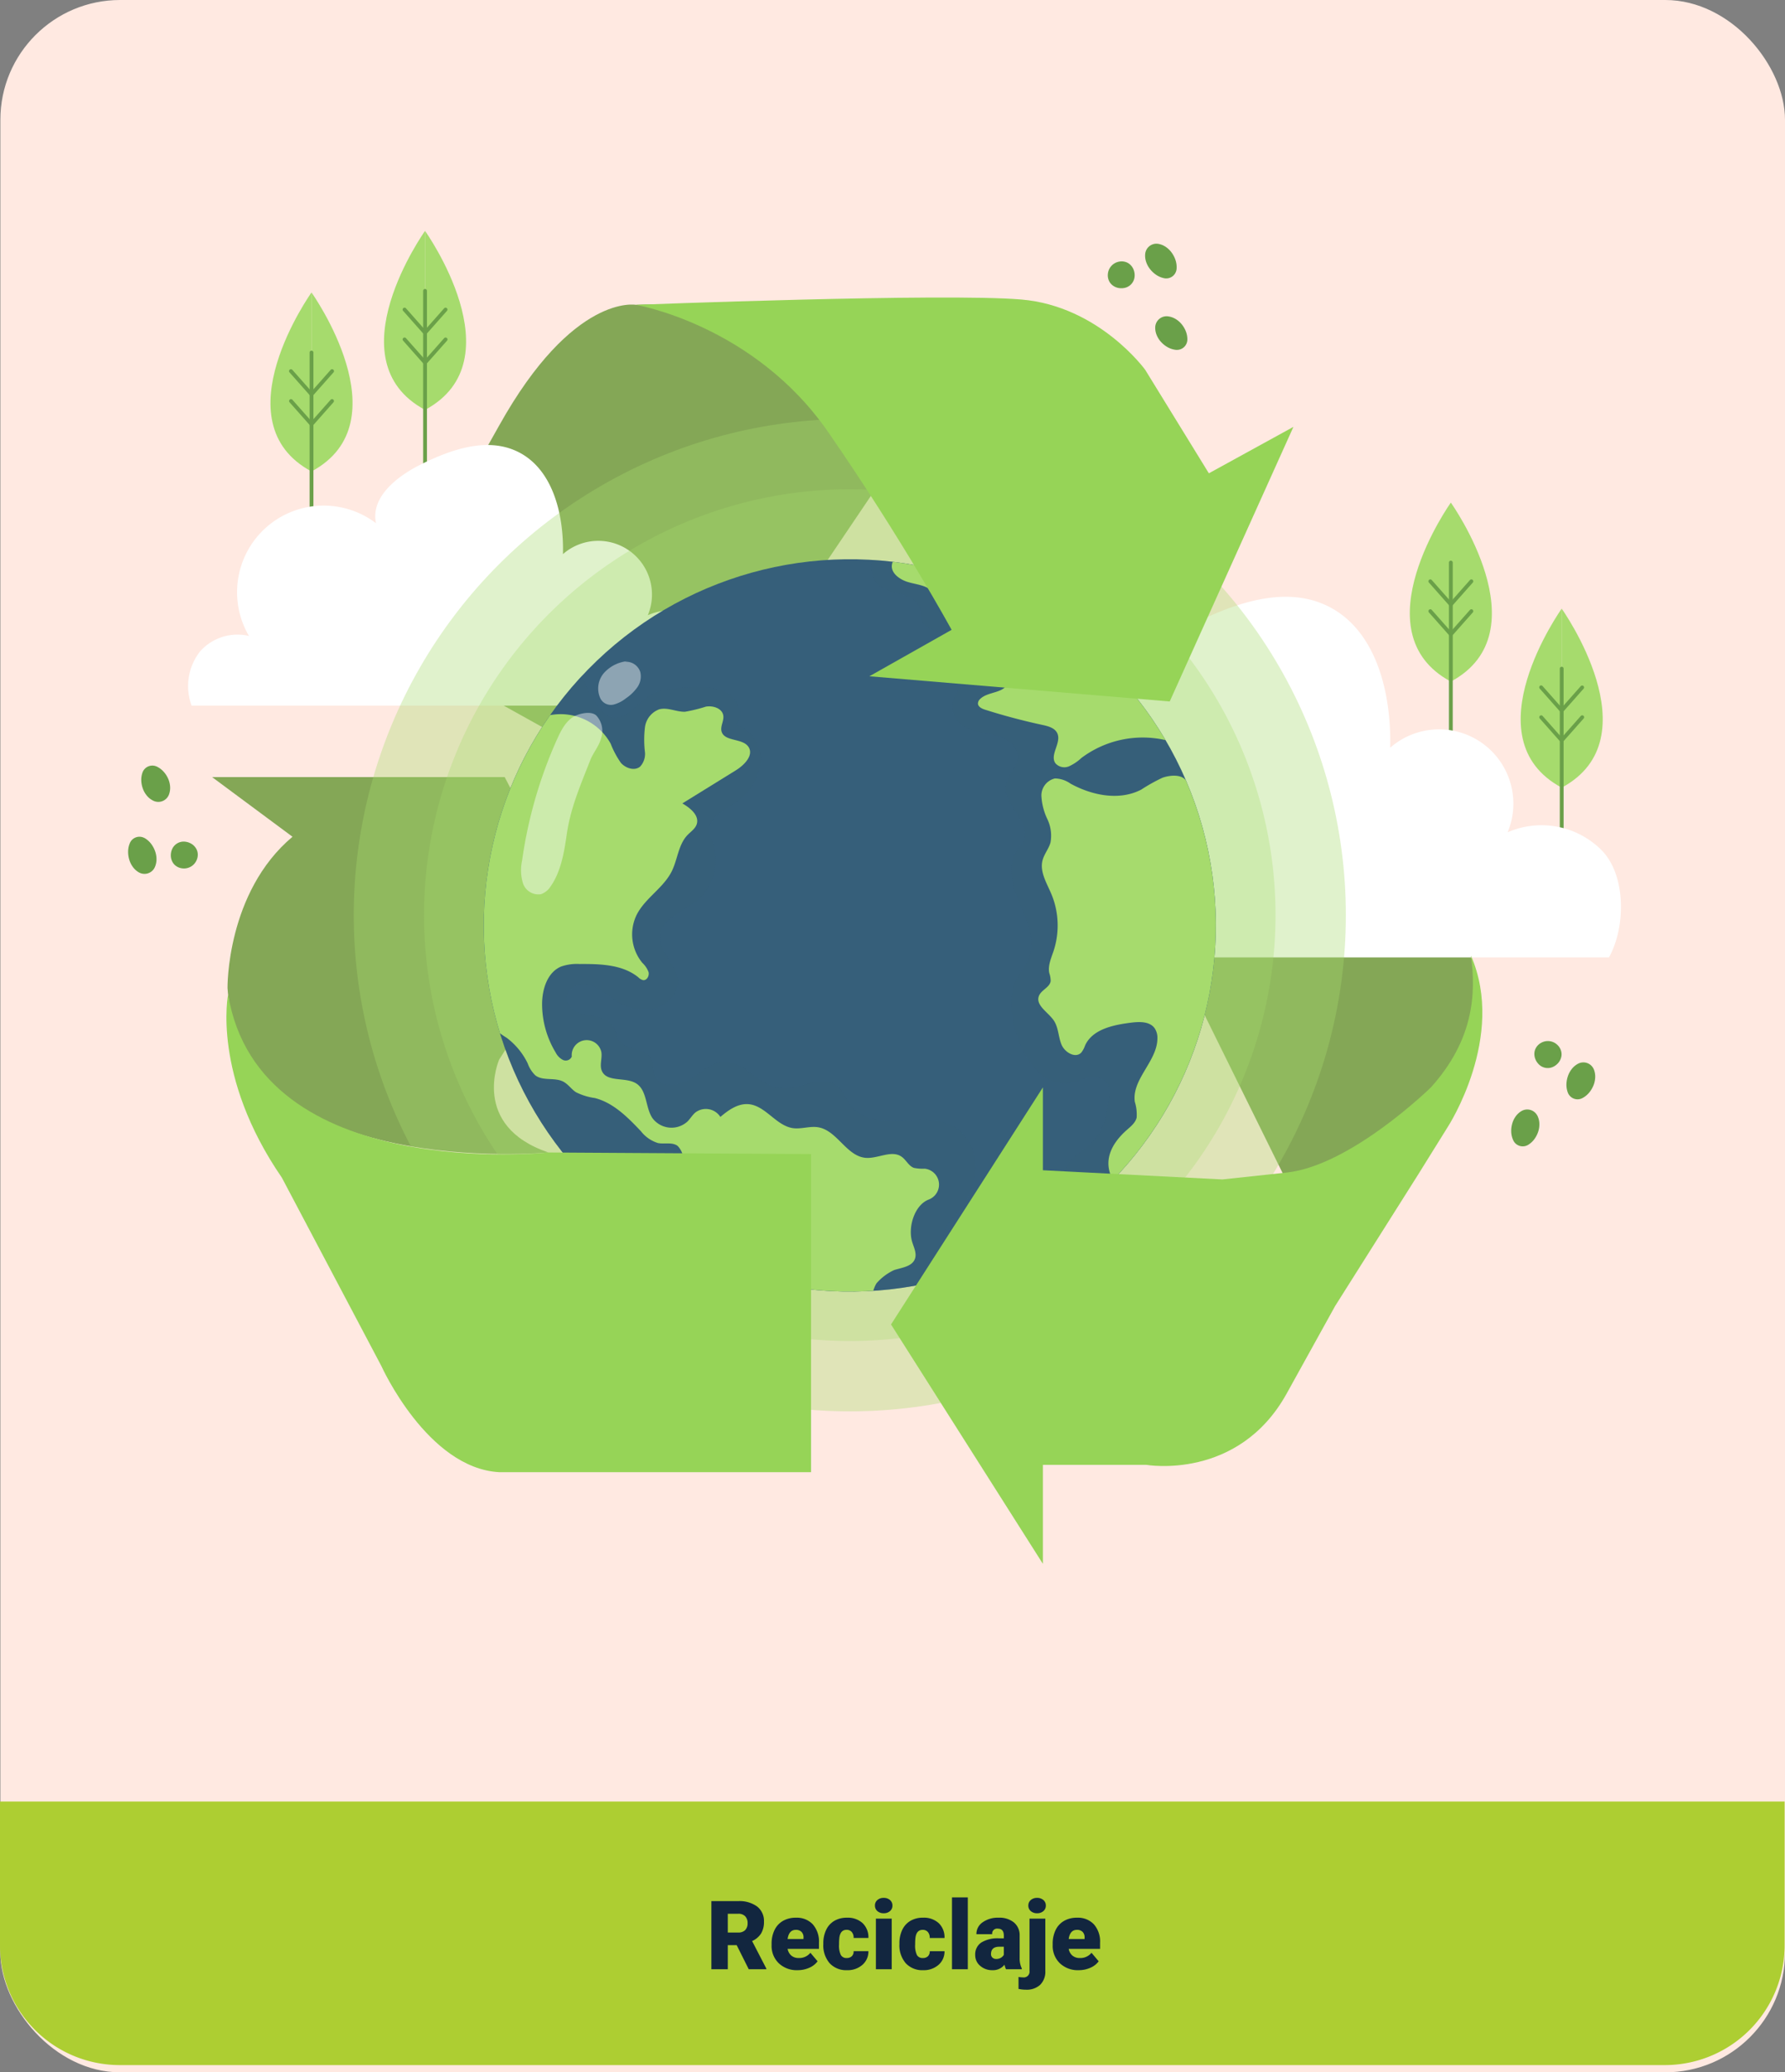 <svg xmlns="http://www.w3.org/2000/svg" xmlns:xlink="http://www.w3.org/1999/xlink" width="298.126" height="346" viewBox="0 0 298.126 346">
  <rect x="0" y="0" width="298.126" height="346" fill="#808080" stroke="none"/>
  <defs>
    <clipPath id="clip-path">
      <circle id="Elipse_5142" data-name="Elipse 5142" cx="61.136" cy="61.136" r="61.136" transform="translate(0 29.035) rotate(-13.737)" fill="none"/>
    </clipPath>
  </defs>
  <g id="Grupo_86300" data-name="Grupo 86300" transform="translate(-1121.937 -6439.023)">
    <rect id="Rectángulo_34750" data-name="Rectángulo 34750" width="298.063" height="346" rx="20" transform="translate(1122 6439.023)" fill="#ffe9e1"/>
    <path id="Rectángulo_34757" data-name="Rectángulo 34757" d="M0,0H298.063a0,0,0,0,1,0,0V24a20,20,0,0,1-20,20H20A20,20,0,0,1,0,24V0A0,0,0,0,1,0,0Z" transform="translate(1121.937 6739.813)" fill="#adce32"/>
    <path id="Trazado_122760" data-name="Trazado 122760" d="M-27.961-4.023h-1.484V0h-2.742V-11.375h4.477a5,5,0,0,1,3.164.9,3.041,3.041,0,0,1,1.141,2.536,3.693,3.693,0,0,1-.48,1.967,3.41,3.41,0,0,1-1.5,1.264l2.375,4.593V0h-2.937Zm-1.484-2.109h1.734a1.557,1.557,0,0,0,1.176-.411,1.59,1.59,0,0,0,.395-1.147,1.608,1.608,0,0,0-.4-1.155,1.542,1.542,0,0,0-1.172-.419h-1.734ZM-17.781.156A4.345,4.345,0,0,1-20.93-1a4.006,4.006,0,0,1-1.2-3.02v-.219a5.191,5.191,0,0,1,.48-2.289,3.516,3.516,0,0,1,1.4-1.535,4.233,4.233,0,0,1,2.188-.543A3.659,3.659,0,0,1-15.25-7.5a4.344,4.344,0,0,1,1.031,3.082V-3.4h-5.234a1.9,1.9,0,0,0,.617,1.117,1.836,1.836,0,0,0,1.234.406,2.366,2.366,0,0,0,1.953-.875l1.2,1.422A3.363,3.363,0,0,1-15.84-.246,4.713,4.713,0,0,1-17.781.156Zm-.3-6.734q-1.156,0-1.375,1.531H-16.8v-.2a1.3,1.3,0,0,0-.32-.98A1.275,1.275,0,0,0-18.078-6.578Zm8.492,4.7a1.171,1.171,0,0,0,.859-.3,1.1,1.1,0,0,0,.3-.84h2.469a2.922,2.922,0,0,1-1,2.281A3.705,3.705,0,0,1-9.523.156,3.751,3.751,0,0,1-12.43-1a4.556,4.556,0,0,1-1.062-3.2v-.109a5.149,5.149,0,0,1,.473-2.262,3.441,3.441,0,0,1,1.363-1.508,4.065,4.065,0,0,1,2.109-.527A3.658,3.658,0,0,1-6.93-7.7a3.242,3.242,0,0,1,.969,2.477H-8.43a1.445,1.445,0,0,0-.32-1.008,1.106,1.106,0,0,0-.859-.352q-1.023,0-1.2,1.3a9.206,9.206,0,0,0-.055,1.141,3.616,3.616,0,0,0,.3,1.766A1.055,1.055,0,0,0-9.586-1.875ZM-2.07,0H-4.711V-8.453H-2.07Zm-2.8-10.633a1.175,1.175,0,0,1,.406-.922,1.533,1.533,0,0,1,1.055-.359,1.533,1.533,0,0,1,1.055.359,1.175,1.175,0,0,1,.406.922,1.175,1.175,0,0,1-.406.922,1.533,1.533,0,0,1-1.055.359,1.533,1.533,0,0,1-1.055-.359A1.175,1.175,0,0,1-4.867-10.633ZM3.125-1.875a1.171,1.171,0,0,0,.859-.3,1.1,1.1,0,0,0,.3-.84H6.75a2.922,2.922,0,0,1-1,2.281A3.705,3.705,0,0,1,3.188.156,3.751,3.751,0,0,1,.281-1,4.556,4.556,0,0,1-.781-4.2v-.109A5.149,5.149,0,0,1-.309-6.574,3.441,3.441,0,0,1,1.055-8.082a4.065,4.065,0,0,1,2.109-.527A3.658,3.658,0,0,1,5.781-7.7,3.242,3.242,0,0,1,6.75-5.219H4.281a1.445,1.445,0,0,0-.32-1.008A1.106,1.106,0,0,0,3.1-6.578q-1.023,0-1.2,1.3a9.206,9.206,0,0,0-.055,1.141,3.616,3.616,0,0,0,.3,1.766A1.055,1.055,0,0,0,3.125-1.875ZM10.641,0H8V-12h2.641Zm6.383,0a2.973,2.973,0,0,1-.25-.758,2.448,2.448,0,0,1-2.031.914,3,3,0,0,1-2.031-.723,2.3,2.3,0,0,1-.836-1.816,2.364,2.364,0,0,1,1.016-2.078,5.174,5.174,0,0,1,2.953-.7h.813v-.448q0-1.17-1.008-1.17a.824.824,0,0,0-.937.926H12.078a2.36,2.36,0,0,1,1.043-1.99,4.383,4.383,0,0,1,2.66-.765,3.843,3.843,0,0,1,2.555.789A2.743,2.743,0,0,1,19.3-5.656v3.742a3.832,3.832,0,0,0,.359,1.781V0ZM15.375-1.719a1.469,1.469,0,0,0,.816-.211,1.322,1.322,0,0,0,.465-.477V-3.758h-.766q-1.375,0-1.375,1.234a.754.754,0,0,0,.242.582A.876.876,0,0,0,15.375-1.719Zm8.211-6.734V.289A3.068,3.068,0,0,1,22.727,2.6a3.3,3.3,0,0,1-2.375.813,5.607,5.607,0,0,1-1.242-.133V1.289a5.037,5.037,0,0,0,.742.07A.963.963,0,0,0,20.945.273V-8.453Zm-2.836-2.18a1.175,1.175,0,0,1,.406-.922,1.533,1.533,0,0,1,1.055-.359,1.533,1.533,0,0,1,1.055.359,1.175,1.175,0,0,1,.406.922,1.175,1.175,0,0,1-.406.922,1.533,1.533,0,0,1-1.055.359,1.533,1.533,0,0,1-1.055-.359A1.175,1.175,0,0,1,20.75-10.633ZM29.164.156A4.345,4.345,0,0,1,26.016-1a4.006,4.006,0,0,1-1.2-3.02v-.219a5.191,5.191,0,0,1,.48-2.289,3.516,3.516,0,0,1,1.4-1.535,4.233,4.233,0,0,1,2.188-.543A3.659,3.659,0,0,1,31.7-7.5a4.344,4.344,0,0,1,1.031,3.082V-3.4H27.492a1.9,1.9,0,0,0,.617,1.117,1.836,1.836,0,0,0,1.234.406A2.366,2.366,0,0,0,31.3-2.75l1.2,1.422A3.363,3.363,0,0,1,31.105-.246,4.713,4.713,0,0,1,29.164.156Zm-.3-6.734q-1.156,0-1.375,1.531h2.656v-.2a1.3,1.3,0,0,0-.32-.98A1.275,1.275,0,0,0,28.867-6.578Z" transform="translate(1272.937 6767.813)" fill="#12263f"/>
    <g id="Grupo_85867" data-name="Grupo 85867" transform="translate(841.184 6357.073)">
      <g id="Grupo_85839" data-name="Grupo 85839" transform="translate(533.151 255.768)">
        <path id="Trazado_122050" data-name="Trazado 122050" d="M603.11,316.554a3.658,3.658,0,0,1-.344-1.424,4.383,4.383,0,0,1,.141-1.277,3.816,3.816,0,0,1,.513-1.166,3.2,3.2,0,0,1,1.033-1.01,1.9,1.9,0,0,1,2.613.638,1.7,1.7,0,0,1,.1.177,3.2,3.2,0,0,1,.3,1.412,3.824,3.824,0,0,1-.214,1.256,4.384,4.384,0,0,1-.588,1.143,3.66,3.66,0,0,1-1.071,1,1.747,1.747,0,0,1-2.4-.592C603.163,316.658,603.134,316.605,603.11,316.554Z" transform="translate(-602.763 -299.975)" fill="#6aa049"/>
        <path id="Trazado_122051" data-name="Trazado 122051" d="M608.487,300.365a2.562,2.562,0,0,1-.588-1,2.289,2.289,0,0,1-.089-.918,1.954,1.954,0,0,1,.3-.857,2.184,2.184,0,0,1,.83-.771,2.293,2.293,0,0,1,2.794.447,2.189,2.189,0,0,1,.547.993,1.956,1.956,0,0,1,.012.906,2.305,2.305,0,0,1-.372.844,2.559,2.559,0,0,1-.871.765A2.106,2.106,0,0,1,608.487,300.365Z" transform="translate(-603.929 -296.532)" fill="#6aa049"/>
        <path id="Trazado_122052" data-name="Trazado 122052" d="M615,306.207a3.746,3.746,0,0,1-.23-1.462,4.527,4.527,0,0,1,.243-1.28,3.914,3.914,0,0,1,.605-1.14,3.265,3.265,0,0,1,1.111-.945,1.891,1.891,0,0,1,2.549.809,2.055,2.055,0,0,1,.092.207,3.263,3.263,0,0,1,.191,1.446,3.914,3.914,0,0,1-.315,1.253,4.483,4.483,0,0,1-.678,1.112,3.732,3.732,0,0,1-1.15.931,1.737,1.737,0,0,1-2.338-.749A1.718,1.718,0,0,1,615,306.207Z" transform="translate(-605.544 -297.606)" fill="#6aa049"/>
      </g>
      <g id="Grupo_85840" data-name="Grupo 85840" transform="translate(302.15 209.771)">
        <path id="Trazado_122053" data-name="Trazado 122053" d="M307.611,236.845a3.666,3.666,0,0,1,1.164.887,4.369,4.369,0,0,1,.7,1.08,3.812,3.812,0,0,1,.338,1.227,3.2,3.2,0,0,1-.164,1.435,1.9,1.9,0,0,1-2.431,1.154,1.868,1.868,0,0,1-.185-.077,3.2,3.2,0,0,1-1.127-.9,3.809,3.809,0,0,1-.626-1.11,4.391,4.391,0,0,1-.265-1.257,3.672,3.672,0,0,1,.2-1.45,1.747,1.747,0,0,1,2.235-1.054C307.5,236.8,307.559,236.82,307.611,236.845Z" transform="translate(-302.812 -236.674)" fill="#6aa049"/>
        <path id="Trazado_122054" data-name="Trazado 122054" d="M313.871,253.214a2.579,2.579,0,0,1,1.087.4,2.316,2.316,0,0,1,.648.656,1.97,1.97,0,0,1,.312.851,2.183,2.183,0,0,1-.158,1.121,2.293,2.293,0,0,1-2.45,1.415,2.191,2.191,0,0,1-1.05-.424,1.958,1.958,0,0,1-.582-.7,2.315,2.315,0,0,1-.244-.89,2.57,2.57,0,0,1,.194-1.143A2.108,2.108,0,0,1,313.871,253.214Z" transform="translate(-304.299 -240.499)" fill="#6aa049"/>
        <path id="Trazado_122055" data-name="Trazado 122055" d="M304.918,252.362a3.74,3.74,0,0,1,1.1.989,4.521,4.521,0,0,1,.619,1.146,3.911,3.911,0,0,1,.25,1.266,3.267,3.267,0,0,1-.266,1.435,1.891,1.891,0,0,1-2.488.98,2.065,2.065,0,0,1-.2-.1,3.261,3.261,0,0,1-1.06-1,3.921,3.921,0,0,1-.546-1.17,4.494,4.494,0,0,1-.175-1.29,3.716,3.716,0,0,1,.3-1.448,1.741,1.741,0,0,1,2.464-.8Z" transform="translate(-302.15 -240.252)" fill="#6aa049"/>
      </g>
      <g id="Grupo_85841" data-name="Grupo 85841" transform="translate(465.777 122.638)">
        <path id="Trazado_122056" data-name="Trazado 122056" d="M528.81,144.658a3.663,3.663,0,0,1-1.389-.464,4.365,4.365,0,0,1-1.008-.8,3.8,3.8,0,0,1-.715-1.054,3.2,3.2,0,0,1-.308-1.41,1.9,1.9,0,0,1,1.927-1.877,1.926,1.926,0,0,1,.2.013,3.22,3.22,0,0,1,1.358.491,3.857,3.857,0,0,1,.95.848,4.4,4.4,0,0,1,.657,1.105,3.659,3.659,0,0,1,.277,1.438,1.747,1.747,0,0,1-1.774,1.719C528.927,144.668,528.867,144.664,528.81,144.658Z" transform="translate(-517.473 -126.936)" fill="#6aa049"/>
        <path id="Trazado_122057" data-name="Trazado 122057" d="M517.858,131.56a2.576,2.576,0,0,1-1.159-.032,2.3,2.3,0,0,1-.825-.413,1.953,1.953,0,0,1-.57-.7,2.2,2.2,0,0,1-.213-1.113,2.293,2.293,0,0,1,1.863-2.13,2.194,2.194,0,0,1,1.131.062,1.962,1.962,0,0,1,.775.471,2.294,2.294,0,0,1,.519.764,2.561,2.561,0,0,1,.186,1.143A2.108,2.108,0,0,1,517.858,131.56Z" transform="translate(-515.087 -124.173)" fill="#6aa049"/>
        <path id="Trazado_122058" data-name="Trazado 122058" d="M526.377,129.049a3.732,3.732,0,0,1-1.36-.581,4.484,4.484,0,0,1-.956-.885,3.935,3.935,0,0,1-.646-1.118,3.265,3.265,0,0,1-.211-1.444,1.891,1.891,0,0,1,2.039-1.731c.072.006.154.018.224.032a3.273,3.273,0,0,1,1.328.606,3.933,3.933,0,0,1,.894.931,4.521,4.521,0,0,1,.583,1.165,3.74,3.74,0,0,1,.178,1.468,1.737,1.737,0,0,1-1.876,1.585C526.507,129.071,526.441,129.061,526.377,129.049Z" transform="translate(-516.964 -123.284)" fill="#6aa049"/>
      </g>
      <g id="Grupo_85846" data-name="Grupo 85846" transform="translate(344.89 120.496)">
        <g id="Grupo_85842" data-name="Grupo 85842">
          <path id="Trazado_122059" data-name="Trazado 122059" d="M366.688,120.5s15.42,21.62,0,29.886" transform="translate(-359.835 -120.496)" fill="#a6db6d"/>
          <path id="Trazado_122060" data-name="Trazado 122060" d="M366.688,120.5v29.886" transform="translate(-359.835 -120.496)" fill="#a6db6d"/>
          <path id="Trazado_122061" data-name="Trazado 122061" d="M364.623,120.5s-15.419,21.62,0,29.886" transform="translate(-357.77 -120.496)" fill="#a6db6d"/>
        </g>
        <g id="Grupo_85843" data-name="Grupo 85843" transform="translate(6.535 9.697)">
          <path id="Trazado_122062" data-name="Trazado 122062" d="M366.592,164.7a.318.318,0,0,1-.318-.318V133.433a.318.318,0,1,1,.636,0v30.945A.318.318,0,0,1,366.592,164.7Z" transform="translate(-366.274 -133.115)" fill="#6aa049"/>
        </g>
        <g id="Grupo_85844" data-name="Grupo 85844" transform="translate(3.109 12.823)">
          <path id="Trazado_122063" data-name="Trazado 122063" d="M365.56,141.688a.315.315,0,0,1-.237-.107l-3.426-3.868a.318.318,0,1,1,.476-.422l3.188,3.6,3.189-3.6a.318.318,0,1,1,.476.422l-3.426,3.868A.317.317,0,0,1,365.56,141.688Z" transform="translate(-361.816 -137.183)" fill="#6aa049"/>
        </g>
        <g id="Grupo_85845" data-name="Grupo 85845" transform="translate(3.109 17.81)">
          <path id="Trazado_122064" data-name="Trazado 122064" d="M365.56,148.177a.316.316,0,0,1-.237-.108L361.9,144.2a.318.318,0,0,1,.476-.422l3.188,3.6,3.189-3.6a.318.318,0,0,1,.476.422l-3.426,3.868A.318.318,0,0,1,365.56,148.177Z" transform="translate(-361.816 -143.673)" fill="#6aa049"/>
        </g>
      </g>
      <g id="Grupo_85851" data-name="Grupo 85851" transform="translate(325.927 130.781)">
        <g id="Grupo_85847" data-name="Grupo 85847" transform="translate(0 0)">
          <path id="Trazado_122065" data-name="Trazado 122065" d="M342.011,133.88s15.42,21.62,0,29.886" transform="translate(-335.158 -133.88)" fill="#a6db6d"/>
          <path id="Trazado_122066" data-name="Trazado 122066" d="M342.011,133.88v29.886" transform="translate(-335.158 -133.88)" fill="#a6db6d"/>
          <path id="Trazado_122067" data-name="Trazado 122067" d="M339.946,133.88s-15.419,21.62,0,29.886" transform="translate(-333.093 -133.88)" fill="#a6db6d"/>
        </g>
        <g id="Grupo_85848" data-name="Grupo 85848" transform="translate(6.535 9.697)">
          <path id="Trazado_122068" data-name="Trazado 122068" d="M341.916,178.081a.318.318,0,0,1-.319-.318V146.817a.319.319,0,0,1,.637,0v30.945A.318.318,0,0,1,341.916,178.081Z" transform="translate(-341.597 -146.499)" fill="#6aa049"/>
        </g>
        <g id="Grupo_85849" data-name="Grupo 85849" transform="translate(3.109 12.823)">
          <path id="Trazado_122069" data-name="Trazado 122069" d="M340.883,155.072a.319.319,0,0,1-.238-.107l-3.427-3.869a.318.318,0,1,1,.476-.421l3.19,3.6,3.188-3.6a.318.318,0,1,1,.476.421l-3.426,3.869A.318.318,0,0,1,340.883,155.072Z" transform="translate(-337.138 -150.567)" fill="#6aa049"/>
        </g>
        <g id="Grupo_85850" data-name="Grupo 85850" transform="translate(3.109 17.81)">
          <path id="Trazado_122070" data-name="Trazado 122070" d="M340.883,161.56a.316.316,0,0,1-.238-.107l-3.427-3.868a.318.318,0,1,1,.476-.422l3.19,3.6,3.188-3.6a.318.318,0,1,1,.476.422l-3.426,3.868A.315.315,0,0,1,340.883,161.56Z" transform="translate(-337.138 -157.057)" fill="#6aa049"/>
        </g>
      </g>
      <g id="Grupo_85856" data-name="Grupo 85856" transform="translate(534.73 183.573)">
        <g id="Grupo_85852" data-name="Grupo 85852">
          <path id="Trazado_122071" data-name="Trazado 122071" d="M613.737,202.582s15.419,21.62,0,29.887" transform="translate(-606.884 -202.582)" fill="#a6db6d"/>
          <path id="Trazado_122072" data-name="Trazado 122072" d="M613.737,202.582v29.887" transform="translate(-606.884 -202.582)" fill="#a6db6d"/>
          <path id="Trazado_122073" data-name="Trazado 122073" d="M611.672,202.582s-15.42,21.62,0,29.887" transform="translate(-604.818 -202.582)" fill="#a6db6d"/>
        </g>
        <g id="Grupo_85853" data-name="Grupo 85853" transform="translate(6.535 9.698)">
          <path id="Trazado_122074" data-name="Trazado 122074" d="M613.64,246.784a.318.318,0,0,1-.318-.318V215.52a.318.318,0,1,1,.636,0v30.945A.318.318,0,0,1,613.64,246.784Z" transform="translate(-613.322 -215.202)" fill="#6aa049"/>
        </g>
        <g id="Grupo_85854" data-name="Grupo 85854" transform="translate(3.109 12.824)">
          <path id="Trazado_122075" data-name="Trazado 122075" d="M612.608,223.775h0a.315.315,0,0,1-.237-.107l-3.426-3.869a.318.318,0,1,1,.476-.421l3.188,3.6,3.19-3.6a.318.318,0,0,1,.476.421l-3.427,3.869A.317.317,0,0,1,612.608,223.775Z" transform="translate(-608.864 -219.271)" fill="#6aa049"/>
        </g>
        <g id="Grupo_85855" data-name="Grupo 85855" transform="translate(3.109 17.809)">
          <path id="Trazado_122076" data-name="Trazado 122076" d="M612.608,230.263h0a.316.316,0,0,1-.237-.108l-3.426-3.868a.318.318,0,1,1,.476-.422l3.188,3.6,3.19-3.6a.318.318,0,1,1,.476.422l-3.427,3.868A.318.318,0,0,1,612.608,230.263Z" transform="translate(-608.864 -225.758)" fill="#6aa049"/>
        </g>
      </g>
      <g id="Grupo_85861" data-name="Grupo 85861" transform="translate(516.216 165.865)">
        <g id="Grupo_85857" data-name="Grupo 85857" transform="translate(0)">
          <path id="Trazado_122077" data-name="Trazado 122077" d="M589.644,179.537s15.419,21.62,0,29.886" transform="translate(-582.791 -179.537)" fill="#a6db6d"/>
          <path id="Trazado_122078" data-name="Trazado 122078" d="M589.644,179.537v29.886" transform="translate(-582.791 -179.537)" fill="#a6db6d"/>
          <path id="Trazado_122079" data-name="Trazado 122079" d="M587.579,179.537s-15.42,21.62,0,29.886" transform="translate(-580.725 -179.537)" fill="#a6db6d"/>
        </g>
        <g id="Grupo_85858" data-name="Grupo 85858" transform="translate(6.534 9.697)">
          <path id="Trazado_122080" data-name="Trazado 122080" d="M589.547,223.738a.318.318,0,0,1-.318-.318V192.474a.318.318,0,1,1,.636,0V223.42A.318.318,0,0,1,589.547,223.738Z" transform="translate(-589.229 -192.156)" fill="#6aa049"/>
        </g>
        <g id="Grupo_85859" data-name="Grupo 85859" transform="translate(3.109 12.823)">
          <path id="Trazado_122081" data-name="Trazado 122081" d="M588.515,200.729a.316.316,0,0,1-.237-.107l-3.426-3.868a.318.318,0,1,1,.476-.422l3.188,3.6,3.19-3.6a.318.318,0,0,1,.476.422l-3.427,3.868A.316.316,0,0,1,588.515,200.729Z" transform="translate(-584.771 -196.225)" fill="#6aa049"/>
        </g>
        <g id="Grupo_85860" data-name="Grupo 85860" transform="translate(3.109 17.809)">
          <path id="Trazado_122082" data-name="Trazado 122082" d="M588.515,207.218h0a.316.316,0,0,1-.237-.108l-3.426-3.868a.318.318,0,1,1,.476-.422l3.188,3.6,3.19-3.6a.318.318,0,0,1,.476.422l-3.427,3.868A.316.316,0,0,1,588.515,207.218Z" transform="translate(-584.771 -202.713)" fill="#6aa049"/>
        </g>
      </g>
      <g id="Grupo_85866" data-name="Grupo 85866" transform="translate(312.163 131.624)">
        <path id="Trazado_122083" data-name="Trazado 122083" d="M516.41,243.909l35.074-23.348,17.354,28.752s12.157,16.179,7.063,32.063-21.59,23.034-29.51,23.256Z" transform="translate(-361.779 -154.796)" fill="#84a756"/>
        <path id="Trazado_122084" data-name="Trazado 122084" d="M369.271,239.175,391.2,281.257l-14.4-8.195-8.455,13.288s-4.834,11.075,8.234,15.5c0,0-51.384,4.873-53.6-27.464,0,0-.221-15.946,10.853-25.249L320.4,239.175Z" transform="translate(-316.39 -159.106)" fill="#84a756"/>
        <path id="Trazado_122085" data-name="Trazado 122085" d="M399.384,136.544S388.9,134.551,376.533,156.7s-20.781,34.773-20.781,34.773L404.7,218.714l44.683-66.223S430.392,135.215,399.384,136.544Z" transform="translate(-324.576 -135.323)" fill="#84a756"/>
        <path id="Trazado_122086" data-name="Trazado 122086" d="M585.048,260.209H464.527a13,13,0,0,1,1.937-12.5,11.558,11.558,0,0,1,11.317-3.6,20.007,20.007,0,0,1,29.365-26.043c-1.3-6.061,4.926-10.9,10.484-13.643,6.835-3.376,14.944-6.206,21.886-3.059,8.436,3.823,11.062,14.579,10.833,23.838a12.406,12.406,0,0,1,19.617,14.117,14.173,14.173,0,0,1,15.871,3.174c3.915,4.233,3.853,12.681,1.05,17.72Z" transform="translate(-349.576 -150.033)" fill="#fff"/>
        <path id="Trazado_122087" data-name="Trazado 122087" d="M402.871,210.536h-87.1a9.392,9.392,0,0,1,1.4-9.033,8.354,8.354,0,0,1,8.178-2.6,14.458,14.458,0,0,1,21.221-18.82c-.941-4.381,3.56-7.876,7.578-9.86,4.939-2.439,10.8-4.485,15.817-2.211,6.1,2.763,7.995,10.537,7.83,17.227a8.965,8.965,0,0,1,14.176,10.2,10.244,10.244,0,0,1,11.47,2.294c2.829,3.059,2.785,9.165.758,12.806Z" transform="translate(-315.181 -142.397)" fill="#fff"/>
        <g id="Grupo_85862" data-name="Grupo 85862" transform="translate(27.672 20.273)">
          <circle id="Elipse_5139" data-name="Elipse 5139" cx="82.849" cy="82.849" r="82.849" fill="#a6db6d" opacity="0.35" style="mix-blend-mode: multiply;isolation: isolate"/>
          <circle id="Elipse_5140" data-name="Elipse 5140" cx="71.107" cy="71.107" r="71.107" transform="translate(1.27 141.647) rotate(-80.783)" fill="#a6db6d" opacity="0.3" style="mix-blend-mode: multiply;isolation: isolate"/>
        </g>
        <g id="Grupo_85865" data-name="Grupo 85865" transform="translate(36.616 30.932)">
          <g id="Grupo_85864" data-name="Grupo 85864" transform="translate(0 0)" clip-path="url(#clip-path)">
            <g id="Grupo_85863" data-name="Grupo 85863">
              <circle id="Elipse_5141" data-name="Elipse 5141" cx="61.136" cy="61.136" r="61.136" transform="translate(0 29.035) rotate(-13.737)" fill="#365f7a"/>
              <path id="Trazado_122088" data-name="Trazado 122088" d="M444.086,191.618c-1.332.229-.5,3.5.538,4.362a9.849,9.849,0,0,0,3.746,1.453c1.3.37,2.679,1.054,3.118,2.331.29.844.118,1.83.578,2.593,1.148,1.906,4.893.683,5.783,2.723.394.9-.045,2.065.516,2.875.412.594,1.234.788,1.659,1.372,1.093,1.5-1.208,3.058-2.318,4.548a3.989,3.989,0,0,0,.3,4.972c1.415,1.485,3.687,1.607,5.691,2.043s4.252,1.768,4.163,3.818c-.072,1.66-1.683,2.885-1.988,4.518-.628,3.369,4.418,6.282,3.015,9.409a11.434,11.434,0,0,1-1.155,1.657c-1.764,2.582-.727,6.084.516,8.954s2.66,6.1,1.482,8.994c-.487,1.2-1.375,2.185-1.978,3.327-1.674,3.168-.964,7.066.3,10.421,1.369,3.65,4.255,7.587,8.13,7.162,1.277-.14,2.459-.761,3.73-.951s2.822.255,3.216,1.478a3.647,3.647,0,0,1,.028,1.574c-.333,2.575-.737,5.315-2.448,7.267-1.033,1.178-2.45,1.951-3.573,3.042s-1.961,2.754-1.372,4.2c.246.606.729,1.235.476,1.837a1.708,1.708,0,0,1-.9.752l-14.951,7.458c-1.465.731-3.518,1.343-4.5.037-1.055-1.4.328-3.27,1.47-4.6a13.38,13.38,0,0,0,3.439-7.455,7.958,7.958,0,0,0-3.227-7.269c-2.592-1.7-5.955-1.327-9.048-1.156s-6.648-.13-8.53-2.59c-.8-1.044-1.215-2.4-2.244-3.216-2.617-2.082-6.411.824-9.721.349-3.418-.491-5.736-4.529-9.186-4.4-2.2.082-3.907,1.856-5.792,3s-4.918,1.348-5.772-.685c-.387-.921-.165-2.03-.644-2.906-1.009-1.846-4.163-1.28-5.362-3.01-.475-.685-.52-1.588-.945-2.305-.829-1.4-2.71-1.621-4.31-1.9s-3.483-1.171-3.5-2.8,1.983-2.587,3.563-2.258,2.842,1.471,4.181,2.371a9.019,9.019,0,0,0,6.79,1.7c2.342-.517,4.378-2.768,4.046-5.143-.357-2.554-3.138-4.454-2.951-7.025.21-2.88,3.715-4.017,6-5.779a8.913,8.913,0,0,0,2.866-9.807,6.961,6.961,0,0,1-.6-2.079c-.066-2.114,2.307-3.291,4.082-4.442a9.368,9.368,0,0,0,4.425-6.695,6.291,6.291,0,0,0-3.989-6.557c1.274-1.638.229-4.219-1.558-5.275s-3.989-1.019-6.063-.951c-2.531.081-5.221.214-7.3,1.664-2.019,1.41-3.9,4.1-6.22,3.274a4.337,4.337,0,0,1-1.863-1.591,18.034,18.034,0,0,1-3.277-7.248s-23.112,19.239-17.556,54.075,33.34,58.345,70.74,52.147,48.728-25.432,54.284-46.376S493.312,183.146,444.086,191.618Z" transform="translate(-365.932 -178.85)" fill="#365f7a" opacity="0.34" style="mix-blend-mode: multiply;isolation: isolate"/>
              <path id="Trazado_122089" data-name="Trazado 122089" d="M390.242,225.292a9.561,9.561,0,0,1,10.2,4.737,15.2,15.2,0,0,0,1.7,3.2c.8.913,2.281,1.409,3.22.643a3.116,3.116,0,0,0,.788-2.6,17.53,17.53,0,0,1,.025-3.99,3.7,3.7,0,0,1,2.364-2.972c1.406-.391,2.864.44,4.322.4a26.286,26.286,0,0,0,3.5-.858c1.189-.2,2.7.287,2.893,1.478.147.891-.524,1.794-.287,2.666.475,1.749,3.533,1.077,4.508,2.6.892,1.4-.722,3.028-2.135,3.9l-8.924,5.519c1.329.758,2.872,2.019,2.4,3.474-.251.765-.993,1.235-1.548,1.817-1.527,1.6-1.636,4.06-2.621,6.041-1.4,2.81-4.475,4.493-5.877,7.3a7.479,7.479,0,0,0,.962,7.982,4.084,4.084,0,0,1,1.044,1.557c.147.614-.281,1.408-.908,1.332a1.59,1.59,0,0,1-.768-.44c-2.659-2.187-6.413-2.271-9.856-2.251a8.046,8.046,0,0,0-3.064.417c-2.309.962-3.194,3.808-3.188,6.31a15.652,15.652,0,0,0,2.269,8.052,2.809,2.809,0,0,0,1.225,1.243,1.1,1.1,0,0,0,1.466-.565,2.5,2.5,0,0,1,4.941-.728c.16,1.045-.341,2.175.091,3.14.869,1.941,3.98.934,5.762,2.094,1.807,1.176,1.481,3.956,2.667,5.756a3.966,3.966,0,0,0,5.879.562c.463-.473.8-1.067,1.306-1.493a2.883,2.883,0,0,1,4.172.745c1.344-1.151,2.941-2.277,4.7-2.131,2.836.235,4.588,3.586,7.405,4,1.4.2,2.832-.374,4.229-.142,3.153.524,4.712,4.8,7.894,5.1,2.057.193,4.348-1.372,6.039-.184.765.536,1.18,1.545,2.057,1.865a7.6,7.6,0,0,0,1.81.134,2.671,2.671,0,0,1,.666,5.15c-2.38.91-3.506,4.608-2.774,7.05.284.945.808,1.937.463,2.862-.477,1.281-2.162,1.45-3.466,1.86a8.891,8.891,0,0,0-2.943,2.206,5.169,5.169,0,0,0-.669,1.847s-8.158.529-14.34-.851a4.509,4.509,0,0,0-1.473-4.069,11.4,11.4,0,0,0-3.751-1.608c-3.386-1.007-6.931-2.264-9.137-5.022-2.333-2.914-2.693-6.893-2.91-10.619a3.345,3.345,0,0,0-.951-2.619c-.9-.662-2.176-.254-3.275-.47a5.771,5.771,0,0,1-2.849-1.979c-2.2-2.318-4.575-4.729-7.668-5.53a10.158,10.158,0,0,1-3.188-.983c-.771-.511-1.3-1.345-2.125-1.769-1.435-.739-3.39-.053-4.66-1.048a5.233,5.233,0,0,1-1.265-1.989,11.686,11.686,0,0,0-3.5-4.263,15.1,15.1,0,0,1-1.5-1.049s-3.868-11.415-2.821-21.8,3.7-21.506,10.584-30.006Z" transform="translate(-366.48 -186.48)" fill="#a6db6d"/>
              <path id="Trazado_122090" data-name="Trazado 122090" d="M526.552,240.282c1.735,2.926,3.078,11.482,3.078,11.482,2.444,10.77,1.851,19.224-1.9,32.1s-15.286,22.51-15.286,22.51c-1.873-3.413.084-6.283,2.049-8.11.742-.69,1.668-1.319,1.908-2.3a7.183,7.183,0,0,0-.307-2.65c-.526-3.764,3.733-6.748,3.774-10.548a2.884,2.884,0,0,0-.469-1.739c-.841-1.156-2.553-1.094-3.971-.914-2.955.374-6.4,1.091-7.639,3.8a4.04,4.04,0,0,1-.634,1.19c-.983,1.02-2.775-.035-3.31-1.345s-.491-2.856-1.291-4.025c-.953-1.393-3.091-2.525-2.469-4.1.394-1,1.81-1.409,1.955-2.47a4.036,4.036,0,0,0-.229-1.333c-.261-1.256.326-2.51.728-3.728a13.617,13.617,0,0,0-.376-9.459c-.773-1.837-1.983-3.737-1.472-5.663.276-1.038,1.028-1.9,1.318-2.934a6.389,6.389,0,0,0-.52-3.921,10.228,10.228,0,0,1-.994-3.871,2.918,2.918,0,0,1,2.257-2.919,4.62,4.62,0,0,1,2.6.862c3.609,1.982,8.161,2.9,11.815,1a29.182,29.182,0,0,1,3.553-1.984c1.282-.451,3.248-.614,3.968.539Z" transform="translate(-394.588 -189.968)" fill="#a6db6d"/>
              <path id="Trazado_122091" data-name="Trazado 122091" d="M468.3,192.386c-.714,1.679,1.062,2.918,2.4,3.346,1.485.474,3.243.529,4.283,1.691.768.856.926,2.107,1.591,3.046,1.925,2.72,6.461,1.319,9.214,3.2a1.612,1.612,0,0,1,.853,1.581c-.127.49-.608.8-.871,1.23-1.178,1.932,2.493,4.09,1.7,6.209-.635,1.7-3.3,1.338-4.584,2.618a1.069,1.069,0,0,0-.362.739c.012.564.65.87,1.188,1.04q4.729,1.5,9.588,2.546c.967.207,2.075.5,2.484,1.406.717,1.576-1.324,3.593-.314,5a1.984,1.984,0,0,0,2.269.5,7.671,7.671,0,0,0,2.06-1.388,17.084,17.084,0,0,1,14.059-2.985s-9.008-20.318-31.883-27.774C481.976,194.387,472.278,192.231,468.3,192.386Z" transform="translate(-387.216 -179.201)" fill="#a6db6d"/>
            </g>
            <path id="Trazado_122092" data-name="Trazado 122092" d="M400.115,225.656a3.8,3.8,0,0,1,.814,3.8c-.342,1.316-1.3,2.38-1.8,3.645-1.78,4.518-3.32,8.069-3.954,12.492-.421,2.935-.967,6.174-2.679,8.6a3.15,3.15,0,0,1-1.59,1.3,2.706,2.706,0,0,1-3.015-1.776,7.375,7.375,0,0,1-.168-3.788,74.786,74.786,0,0,1,5.914-20.442c.722-1.6,1.651-3.311,3.3-3.906C396.94,225.577,399.071,224.743,400.115,225.656Z" transform="translate(-368.558 -186.809)" fill="#fff" opacity="0.43"/>
            <path id="Trazado_122093" data-name="Trazado 122093" d="M408.77,214.1a2.474,2.474,0,0,1,2.576,1.7,3.14,3.14,0,0,1-.487,2.547,7.456,7.456,0,0,1-1.912,1.852,5.523,5.523,0,0,1-1.833.978,1.966,1.966,0,0,1-2.476-1.062,3.953,3.953,0,0,1,.639-4.142,6.038,6.038,0,0,1,3.854-1.973" transform="translate(-372.435 -184.21)" fill="#fff" opacity="0.43"/>
          </g>
        </g>
        <path id="Trazado_122094" data-name="Trazado 122094" d="M323.8,286.4s-2.757,13.541,8.981,30.6L349.4,348.45s7.674,17.054,19.673,17.718h52.087V313.052l-43.854-.261S329,318.044,323.8,286.4Z" transform="translate(-317.112 -170.043)" fill="#96d457"/>
        <path id="Trazado_122095" data-name="Trazado 122095" d="M412.533,136.2s19.712,3.323,32.115,21.262,20.6,33,20.6,33l-13.732,7.752,50.161,4.208,20.661-45.847-14.122,7.752-10.631-17.276s-7.684-10.631-20.675-11.739S412.533,136.2,412.533,136.2Z" transform="translate(-337.725 -134.977)" fill="#96d457"/>
        <path id="Trazado_122096" data-name="Trazado 122096" d="M564.821,277.959c.871,6.31.487,14.059-6.684,22.007,0,0-13.339,13.066-24.085,14.218l-10.746,1.153L493.332,313.8V299.966l-25.363,39.581,25.363,39.966V362.989h17.293s15.343,2.69,23.428-11.913l8.084-14.6,13.834-21.9,5-8.035s9.771-15,3.854-28.574" transform="translate(-350.562 -168.087)" fill="#96d457"/>
      </g>
    </g>
  </g>
</svg>
